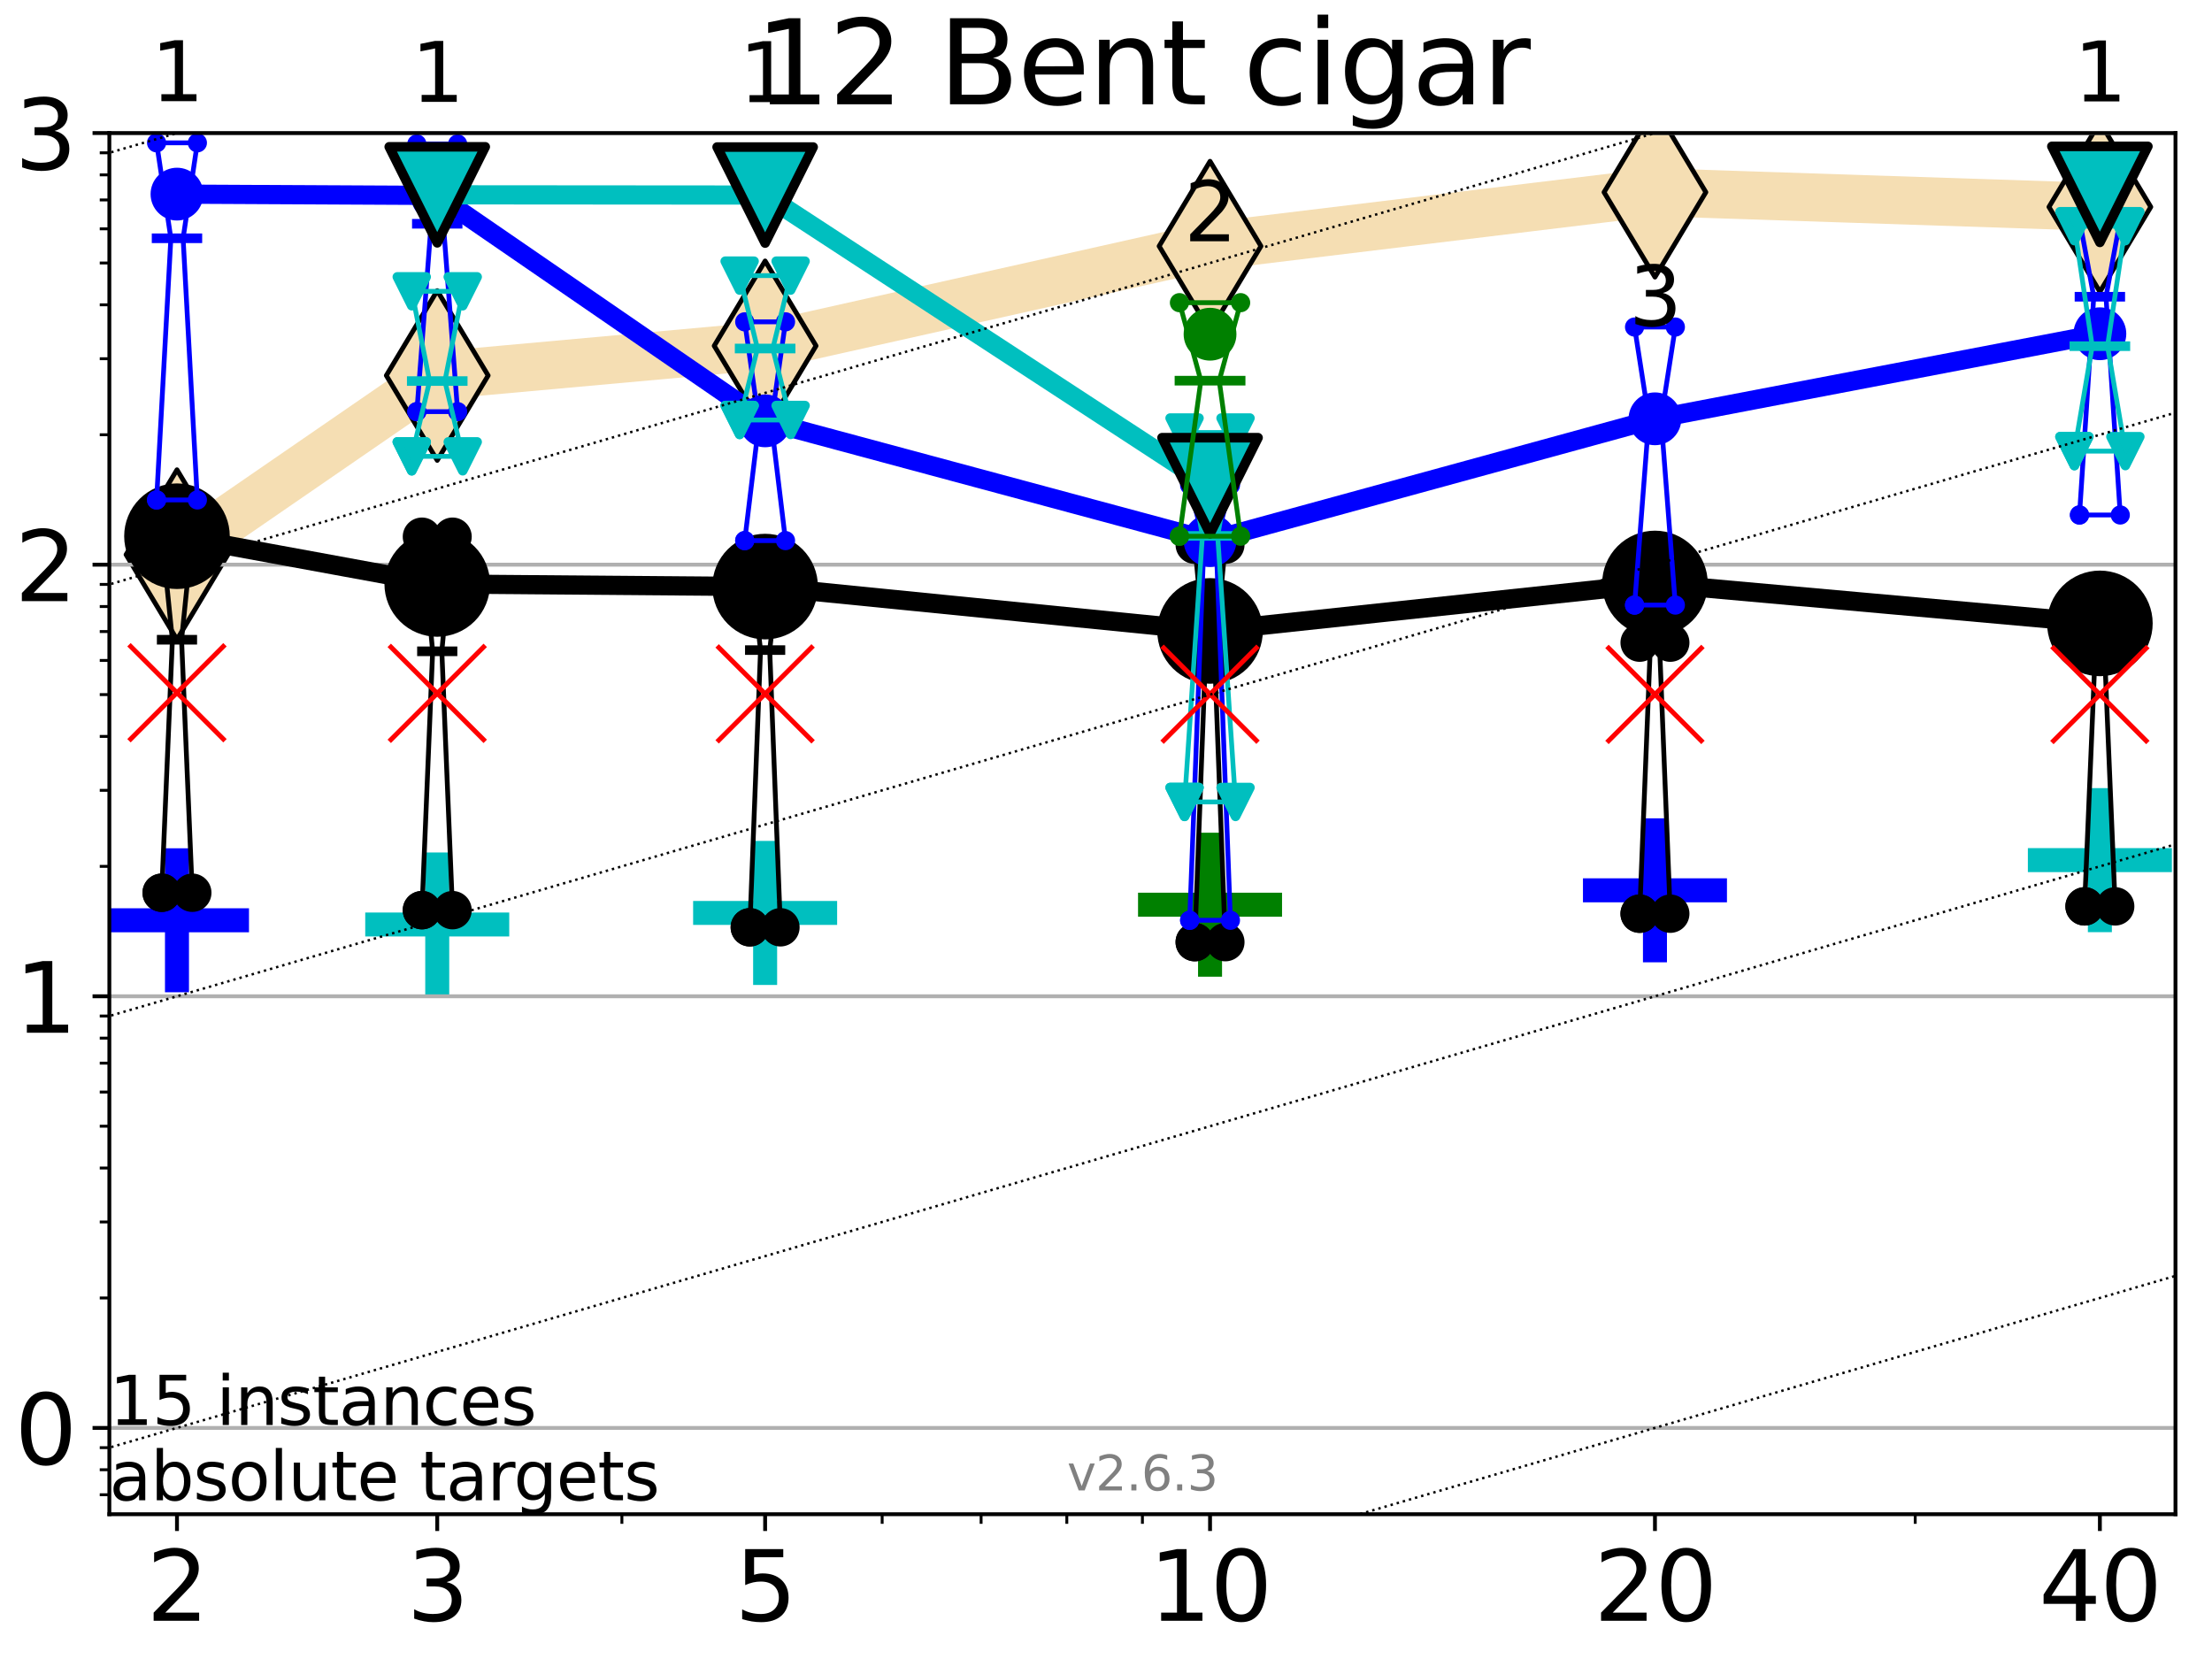 <?xml version="1.0" encoding="utf-8" standalone="no"?>
<!DOCTYPE svg PUBLIC "-//W3C//DTD SVG 1.1//EN"
  "http://www.w3.org/Graphics/SVG/1.1/DTD/svg11.dtd">
<svg xmlns:xlink="http://www.w3.org/1999/xlink" width="460.8pt" height="345.6pt" viewBox="0 0 460.8 345.6" xmlns="http://www.w3.org/2000/svg" version="1.1">
 <defs>
  <style type="text/css">*{stroke-linejoin: round; stroke-linecap: butt}</style>
 </defs>
 <g id="figure_1">
  <g id="patch_1">
   <path d="M 0 345.6 
L 460.8 345.6 
L 460.8 0 
L 0 0 
z
" style="fill: #ffffff"/>
  </g>
  <g id="axes_1">
   <g id="patch_2">
    <path d="M 22.78 315.44 
L 453.192 315.44 
L 453.192 27.72 
L 22.78 27.72 
z
" style="fill: #ffffff"/>
   </g>
   <g id="line2d_1">
    <path d="M 36.868 115.542 
L 91.085 78.226 
L 159.39 72.043 
L 252.074 51.278 
L 344.758 40.046 
L 437.443 43.11 
" clip-path="url(#p893f4e0112)" style="fill: none; stroke: #f5deb3; stroke-width: 10; stroke-linecap: square"/>
    <defs>
     <path id="m0f1262f1bb" d="M -0 17.678 
L 10.607 0 
L 0 -17.678 
L -10.607 -0 
z
" style="stroke: #000000; stroke-linejoin: miter"/>
    </defs>
    <g clip-path="url(#p893f4e0112)">
     <use xlink:href="#m0f1262f1bb" x="36.868" y="115.542" style="fill: #f5deb3; stroke: #000000; stroke-linejoin: miter"/>
     <use xlink:href="#m0f1262f1bb" x="91.085" y="78.226" style="fill: #f5deb3; stroke: #000000; stroke-linejoin: miter"/>
     <use xlink:href="#m0f1262f1bb" x="159.39" y="72.043" style="fill: #f5deb3; stroke: #000000; stroke-linejoin: miter"/>
     <use xlink:href="#m0f1262f1bb" x="252.074" y="51.278" style="fill: #f5deb3; stroke: #000000; stroke-linejoin: miter"/>
     <use xlink:href="#m0f1262f1bb" x="344.758" y="40.046" style="fill: #f5deb3; stroke: #000000; stroke-linejoin: miter"/>
     <use xlink:href="#m0f1262f1bb" x="437.443" y="43.11" style="fill: #f5deb3; stroke: #000000; stroke-linejoin: miter"/>
    </g>
   </g>
   <g id="line2d_2">
    <defs>
     <path id="m59bf2dd80a" d="M -15 0 
L 15 0 
M 0 15 
L 0 -15 
" style="stroke: #0000ff; stroke-width: 5"/>
    </defs>
    <g clip-path="url(#p893f4e0112)">
     <use xlink:href="#m59bf2dd80a" x="36.868" y="191.712" style="fill: #0000ff; stroke: #0000ff; stroke-width: 5"/>
    </g>
   </g>
   <g id="line2d_3">
    <defs>
     <path id="m4d7e00add3" d="M -15 0 
L 15 0 
M 0 15 
L 0 -15 
" style="stroke: #00bfbf; stroke-width: 5"/>
    </defs>
    <g clip-path="url(#p893f4e0112)">
     <use xlink:href="#m4d7e00add3" x="91.085" y="192.59" style="fill: #00bfbf; stroke: #00bfbf; stroke-width: 5"/>
    </g>
   </g>
   <g id="line2d_4">
    <g clip-path="url(#p893f4e0112)">
     <use xlink:href="#m4d7e00add3" x="159.39" y="190.181" style="fill: #00bfbf; stroke: #00bfbf; stroke-width: 5"/>
    </g>
   </g>
   <g id="line2d_5">
    <defs>
     <path id="m179541d09b" d="M -15 0 
L 15 0 
M 0 15 
L 0 -15 
" style="stroke: #008000; stroke-width: 5"/>
    </defs>
    <g clip-path="url(#p893f4e0112)">
     <use xlink:href="#m179541d09b" x="252.074" y="188.467" style="fill: #008000; stroke: #008000; stroke-width: 5"/>
    </g>
   </g>
   <g id="line2d_6">
    <g clip-path="url(#p893f4e0112)">
     <use xlink:href="#m59bf2dd80a" x="344.758" y="185.47" style="fill: #0000ff; stroke: #0000ff; stroke-width: 5"/>
    </g>
   </g>
   <g id="line2d_7">
    <g clip-path="url(#p893f4e0112)">
     <use xlink:href="#m4d7e00add3" x="437.443" y="179.183" style="fill: #00bfbf; stroke: #00bfbf; stroke-width: 5"/>
    </g>
   </g>
   <g id="matplotlib.axis_1">
    <g id="xtick_1">
     <g id="line2d_8">
      <defs>
       <path id="m8dddfa30c3" d="M 0 0 
L 0 3.5 
" style="stroke: #000000; stroke-width: 0.8"/>
      </defs>
      <g>
       <use xlink:href="#m8dddfa30c3" x="36.868" y="315.44" style="stroke: #000000; stroke-width: 0.8"/>
      </g>
     </g>
     <g id="text_1">
      <!-- 2 -->
      <g transform="translate(30.506 337.637) scale(0.2 -0.2)">
       <defs>
        <path id="DejaVuSans-32" d="M 1228 531 
L 3431 531 
L 3431 0 
L 469 0 
L 469 531 
Q 828 903 1448 1529 
Q 2069 2156 2228 2338 
Q 2531 2678 2651 2914 
Q 2772 3150 2772 3378 
Q 2772 3750 2511 3984 
Q 2250 4219 1831 4219 
Q 1534 4219 1204 4116 
Q 875 4013 500 3803 
L 500 4441 
Q 881 4594 1212 4672 
Q 1544 4750 1819 4750 
Q 2544 4750 2975 4387 
Q 3406 4025 3406 3419 
Q 3406 3131 3298 2873 
Q 3191 2616 2906 2266 
Q 2828 2175 2409 1742 
Q 1991 1309 1228 531 
z
" transform="scale(0.016)"/>
       </defs>
       <use xlink:href="#DejaVuSans-32"/>
      </g>
     </g>
    </g>
    <g id="xtick_2">
     <g id="line2d_9">
      <g>
       <use xlink:href="#m8dddfa30c3" x="91.085" y="315.44" style="stroke: #000000; stroke-width: 0.8"/>
      </g>
     </g>
     <g id="text_2">
      <!-- 3 -->
      <g transform="translate(84.723 337.637) scale(0.2 -0.2)">
       <defs>
        <path id="DejaVuSans-33" d="M 2597 2516 
Q 3050 2419 3304 2112 
Q 3559 1806 3559 1356 
Q 3559 666 3084 287 
Q 2609 -91 1734 -91 
Q 1441 -91 1130 -33 
Q 819 25 488 141 
L 488 750 
Q 750 597 1062 519 
Q 1375 441 1716 441 
Q 2309 441 2620 675 
Q 2931 909 2931 1356 
Q 2931 1769 2642 2001 
Q 2353 2234 1838 2234 
L 1294 2234 
L 1294 2753 
L 1863 2753 
Q 2328 2753 2575 2939 
Q 2822 3125 2822 3475 
Q 2822 3834 2567 4026 
Q 2313 4219 1838 4219 
Q 1578 4219 1281 4162 
Q 984 4106 628 3988 
L 628 4550 
Q 988 4650 1302 4700 
Q 1616 4750 1894 4750 
Q 2613 4750 3031 4423 
Q 3450 4097 3450 3541 
Q 3450 3153 3228 2886 
Q 3006 2619 2597 2516 
z
" transform="scale(0.016)"/>
       </defs>
       <use xlink:href="#DejaVuSans-33"/>
      </g>
     </g>
    </g>
    <g id="xtick_3">
     <g id="line2d_10">
      <g>
       <use xlink:href="#m8dddfa30c3" x="159.39" y="315.44" style="stroke: #000000; stroke-width: 0.8"/>
      </g>
     </g>
     <g id="text_3">
      <!-- 5 -->
      <g transform="translate(153.028 337.637) scale(0.2 -0.2)">
       <defs>
        <path id="DejaVuSans-35" d="M 691 4666 
L 3169 4666 
L 3169 4134 
L 1269 4134 
L 1269 2991 
Q 1406 3038 1543 3061 
Q 1681 3084 1819 3084 
Q 2600 3084 3056 2656 
Q 3513 2228 3513 1497 
Q 3513 744 3044 326 
Q 2575 -91 1722 -91 
Q 1428 -91 1123 -41 
Q 819 9 494 109 
L 494 744 
Q 775 591 1075 516 
Q 1375 441 1709 441 
Q 2250 441 2565 725 
Q 2881 1009 2881 1497 
Q 2881 1984 2565 2268 
Q 2250 2553 1709 2553 
Q 1456 2553 1204 2497 
Q 953 2441 691 2322 
L 691 4666 
z
" transform="scale(0.016)"/>
       </defs>
       <use xlink:href="#DejaVuSans-35"/>
      </g>
     </g>
    </g>
    <g id="xtick_4">
     <g id="line2d_11">
      <g>
       <use xlink:href="#m8dddfa30c3" x="252.074" y="315.44" style="stroke: #000000; stroke-width: 0.8"/>
      </g>
     </g>
     <g id="text_4">
      <!-- 10 -->
      <g transform="translate(239.349 337.637) scale(0.2 -0.2)">
       <defs>
        <path id="DejaVuSans-31" d="M 794 531 
L 1825 531 
L 1825 4091 
L 703 3866 
L 703 4441 
L 1819 4666 
L 2450 4666 
L 2450 531 
L 3481 531 
L 3481 0 
L 794 0 
L 794 531 
z
" transform="scale(0.016)"/>
        <path id="DejaVuSans-30" d="M 2034 4250 
Q 1547 4250 1301 3770 
Q 1056 3291 1056 2328 
Q 1056 1369 1301 889 
Q 1547 409 2034 409 
Q 2525 409 2770 889 
Q 3016 1369 3016 2328 
Q 3016 3291 2770 3770 
Q 2525 4250 2034 4250 
z
M 2034 4750 
Q 2819 4750 3233 4129 
Q 3647 3509 3647 2328 
Q 3647 1150 3233 529 
Q 2819 -91 2034 -91 
Q 1250 -91 836 529 
Q 422 1150 422 2328 
Q 422 3509 836 4129 
Q 1250 4750 2034 4750 
z
" transform="scale(0.016)"/>
       </defs>
       <use xlink:href="#DejaVuSans-31"/>
       <use xlink:href="#DejaVuSans-30" x="63.623"/>
      </g>
     </g>
    </g>
    <g id="xtick_5">
     <g id="line2d_12">
      <g>
       <use xlink:href="#m8dddfa30c3" x="344.758" y="315.44" style="stroke: #000000; stroke-width: 0.8"/>
      </g>
     </g>
     <g id="text_5">
      <!-- 20 -->
      <g transform="translate(332.033 337.637) scale(0.2 -0.2)">
       <use xlink:href="#DejaVuSans-32"/>
       <use xlink:href="#DejaVuSans-30" x="63.623"/>
      </g>
     </g>
    </g>
    <g id="xtick_6">
     <g id="line2d_13">
      <g>
       <use xlink:href="#m8dddfa30c3" x="437.443" y="315.44" style="stroke: #000000; stroke-width: 0.8"/>
      </g>
     </g>
     <g id="text_6">
      <!-- 40 -->
      <g transform="translate(424.718 337.637) scale(0.2 -0.2)">
       <defs>
        <path id="DejaVuSans-34" d="M 2419 4116 
L 825 1625 
L 2419 1625 
L 2419 4116 
z
M 2253 4666 
L 3047 4666 
L 3047 1625 
L 3713 1625 
L 3713 1100 
L 3047 1100 
L 3047 0 
L 2419 0 
L 2419 1100 
L 313 1100 
L 313 1709 
L 2253 4666 
z
" transform="scale(0.016)"/>
       </defs>
       <use xlink:href="#DejaVuSans-34"/>
       <use xlink:href="#DejaVuSans-30" x="63.623"/>
      </g>
     </g>
    </g>
    <g id="xtick_7">
     <g id="line2d_14">
      <defs>
       <path id="me7985d0857" d="M 0 0 
L 0 2 
" style="stroke: #000000; stroke-width: 0.6"/>
      </defs>
      <g>
       <use xlink:href="#me7985d0857" x="129.552" y="315.44" style="stroke: #000000; stroke-width: 0.6"/>
      </g>
     </g>
    </g>
    <g id="xtick_8">
     <g id="line2d_15">
      <g>
       <use xlink:href="#me7985d0857" x="183.769" y="315.44" style="stroke: #000000; stroke-width: 0.6"/>
      </g>
     </g>
    </g>
    <g id="xtick_9">
     <g id="line2d_16">
      <g>
       <use xlink:href="#me7985d0857" x="204.381" y="315.44" style="stroke: #000000; stroke-width: 0.6"/>
      </g>
     </g>
    </g>
    <g id="xtick_10">
     <g id="line2d_17">
      <g>
       <use xlink:href="#me7985d0857" x="222.237" y="315.44" style="stroke: #000000; stroke-width: 0.6"/>
      </g>
     </g>
    </g>
    <g id="xtick_11">
     <g id="line2d_18">
      <g>
       <use xlink:href="#me7985d0857" x="237.986" y="315.44" style="stroke: #000000; stroke-width: 0.6"/>
      </g>
     </g>
    </g>
    <g id="xtick_12">
     <g id="line2d_19">
      <g>
       <use xlink:href="#me7985d0857" x="398.975" y="315.44" style="stroke: #000000; stroke-width: 0.6"/>
      </g>
     </g>
    </g>
   </g>
   <g id="matplotlib.axis_2">
    <g id="ytick_1">
     <g id="line2d_20">
      <path d="M 22.78 297.458 
L 453.192 297.458 
" clip-path="url(#p893f4e0112)" style="fill: none; stroke: #b0b0b0; stroke-width: 0.8; stroke-linecap: square"/>
     </g>
     <g id="line2d_21">
      <defs>
       <path id="mc3c50a88b3" d="M 0 0 
L -3.5 0 
" style="stroke: #000000; stroke-width: 0.8"/>
      </defs>
      <g>
       <use xlink:href="#mc3c50a88b3" x="22.78" y="297.458" style="stroke: #000000; stroke-width: 0.8"/>
      </g>
     </g>
     <g id="text_7">
      <!-- 0 -->
      <g transform="translate(3.055 305.056) scale(0.2 -0.2)">
       <use xlink:href="#DejaVuSans-30"/>
      </g>
     </g>
    </g>
    <g id="ytick_2">
     <g id="line2d_22">
      <path d="M 22.78 207.545 
L 453.192 207.545 
" clip-path="url(#p893f4e0112)" style="fill: none; stroke: #b0b0b0; stroke-width: 0.8; stroke-linecap: square"/>
     </g>
     <g id="line2d_23">
      <g>
       <use xlink:href="#mc3c50a88b3" x="22.78" y="207.545" style="stroke: #000000; stroke-width: 0.8"/>
      </g>
     </g>
     <g id="text_8">
      <!-- 1 -->
      <g transform="translate(3.055 215.143) scale(0.2 -0.2)">
       <use xlink:href="#DejaVuSans-31"/>
      </g>
     </g>
    </g>
    <g id="ytick_3">
     <g id="line2d_24">
      <path d="M 22.78 117.633 
L 453.192 117.633 
" clip-path="url(#p893f4e0112)" style="fill: none; stroke: #b0b0b0; stroke-width: 0.8; stroke-linecap: square"/>
     </g>
     <g id="line2d_25">
      <g>
       <use xlink:href="#mc3c50a88b3" x="22.78" y="117.633" style="stroke: #000000; stroke-width: 0.8"/>
      </g>
     </g>
     <g id="text_9">
      <!-- 2 -->
      <g transform="translate(3.055 125.231) scale(0.2 -0.2)">
       <use xlink:href="#DejaVuSans-32"/>
      </g>
     </g>
    </g>
    <g id="ytick_4">
     <g id="line2d_26">
      <path d="M 22.78 27.72 
L 453.192 27.72 
" clip-path="url(#p893f4e0112)" style="fill: none; stroke: #b0b0b0; stroke-width: 0.8; stroke-linecap: square"/>
     </g>
     <g id="line2d_27">
      <g>
       <use xlink:href="#mc3c50a88b3" x="22.78" y="27.72" style="stroke: #000000; stroke-width: 0.8"/>
      </g>
     </g>
     <g id="text_10">
      <!-- 3 -->
      <g transform="translate(3.055 35.318) scale(0.2 -0.2)">
       <use xlink:href="#DejaVuSans-33"/>
      </g>
     </g>
    </g>
    <g id="ytick_5">
     <g id="line2d_28">
      <defs>
       <path id="mc2bc3dfa03" d="M 0 0 
L -2 0 
" style="stroke: #000000; stroke-width: 0.6"/>
      </defs>
      <g>
       <use xlink:href="#mc2bc3dfa03" x="22.78" y="311.385" style="stroke: #000000; stroke-width: 0.6"/>
      </g>
     </g>
    </g>
    <g id="ytick_6">
     <g id="line2d_29">
      <g>
       <use xlink:href="#mc2bc3dfa03" x="22.78" y="306.171" style="stroke: #000000; stroke-width: 0.6"/>
      </g>
     </g>
    </g>
    <g id="ytick_7">
     <g id="line2d_30">
      <g>
       <use xlink:href="#mc2bc3dfa03" x="22.78" y="301.572" style="stroke: #000000; stroke-width: 0.6"/>
      </g>
     </g>
    </g>
    <g id="ytick_8">
     <g id="line2d_31">
      <g>
       <use xlink:href="#mc2bc3dfa03" x="22.78" y="270.391" style="stroke: #000000; stroke-width: 0.6"/>
      </g>
     </g>
    </g>
    <g id="ytick_9">
     <g id="line2d_32">
      <g>
       <use xlink:href="#mc2bc3dfa03" x="22.78" y="254.558" style="stroke: #000000; stroke-width: 0.6"/>
      </g>
     </g>
    </g>
    <g id="ytick_10">
     <g id="line2d_33">
      <g>
       <use xlink:href="#mc2bc3dfa03" x="22.78" y="243.325" style="stroke: #000000; stroke-width: 0.6"/>
      </g>
     </g>
    </g>
    <g id="ytick_11">
     <g id="line2d_34">
      <g>
       <use xlink:href="#mc2bc3dfa03" x="22.78" y="234.611" style="stroke: #000000; stroke-width: 0.6"/>
      </g>
     </g>
    </g>
    <g id="ytick_12">
     <g id="line2d_35">
      <g>
       <use xlink:href="#mc2bc3dfa03" x="22.78" y="227.492" style="stroke: #000000; stroke-width: 0.6"/>
      </g>
     </g>
    </g>
    <g id="ytick_13">
     <g id="line2d_36">
      <g>
       <use xlink:href="#mc2bc3dfa03" x="22.78" y="221.473" style="stroke: #000000; stroke-width: 0.6"/>
      </g>
     </g>
    </g>
    <g id="ytick_14">
     <g id="line2d_37">
      <g>
       <use xlink:href="#mc2bc3dfa03" x="22.78" y="216.258" style="stroke: #000000; stroke-width: 0.6"/>
      </g>
     </g>
    </g>
    <g id="ytick_15">
     <g id="line2d_38">
      <g>
       <use xlink:href="#mc2bc3dfa03" x="22.78" y="211.659" style="stroke: #000000; stroke-width: 0.6"/>
      </g>
     </g>
    </g>
    <g id="ytick_16">
     <g id="line2d_39">
      <g>
       <use xlink:href="#mc2bc3dfa03" x="22.78" y="180.479" style="stroke: #000000; stroke-width: 0.6"/>
      </g>
     </g>
    </g>
    <g id="ytick_17">
     <g id="line2d_40">
      <g>
       <use xlink:href="#mc2bc3dfa03" x="22.78" y="164.646" style="stroke: #000000; stroke-width: 0.6"/>
      </g>
     </g>
    </g>
    <g id="ytick_18">
     <g id="line2d_41">
      <g>
       <use xlink:href="#mc2bc3dfa03" x="22.78" y="153.412" style="stroke: #000000; stroke-width: 0.6"/>
      </g>
     </g>
    </g>
    <g id="ytick_19">
     <g id="line2d_42">
      <g>
       <use xlink:href="#mc2bc3dfa03" x="22.78" y="144.699" style="stroke: #000000; stroke-width: 0.6"/>
      </g>
     </g>
    </g>
    <g id="ytick_20">
     <g id="line2d_43">
      <g>
       <use xlink:href="#mc2bc3dfa03" x="22.78" y="137.579" style="stroke: #000000; stroke-width: 0.6"/>
      </g>
     </g>
    </g>
    <g id="ytick_21">
     <g id="line2d_44">
      <g>
       <use xlink:href="#mc2bc3dfa03" x="22.78" y="131.56" style="stroke: #000000; stroke-width: 0.6"/>
      </g>
     </g>
    </g>
    <g id="ytick_22">
     <g id="line2d_45">
      <g>
       <use xlink:href="#mc2bc3dfa03" x="22.78" y="126.346" style="stroke: #000000; stroke-width: 0.6"/>
      </g>
     </g>
    </g>
    <g id="ytick_23">
     <g id="line2d_46">
      <g>
       <use xlink:href="#mc2bc3dfa03" x="22.78" y="121.747" style="stroke: #000000; stroke-width: 0.6"/>
      </g>
     </g>
    </g>
    <g id="ytick_24">
     <g id="line2d_47">
      <g>
       <use xlink:href="#mc2bc3dfa03" x="22.78" y="90.566" style="stroke: #000000; stroke-width: 0.6"/>
      </g>
     </g>
    </g>
    <g id="ytick_25">
     <g id="line2d_48">
      <g>
       <use xlink:href="#mc2bc3dfa03" x="22.78" y="74.733" style="stroke: #000000; stroke-width: 0.6"/>
      </g>
     </g>
    </g>
    <g id="ytick_26">
     <g id="line2d_49">
      <g>
       <use xlink:href="#mc2bc3dfa03" x="22.78" y="63.5" style="stroke: #000000; stroke-width: 0.6"/>
      </g>
     </g>
    </g>
    <g id="ytick_27">
     <g id="line2d_50">
      <g>
       <use xlink:href="#mc2bc3dfa03" x="22.78" y="54.786" style="stroke: #000000; stroke-width: 0.6"/>
      </g>
     </g>
    </g>
    <g id="ytick_28">
     <g id="line2d_51">
      <g>
       <use xlink:href="#mc2bc3dfa03" x="22.78" y="47.667" style="stroke: #000000; stroke-width: 0.6"/>
      </g>
     </g>
    </g>
    <g id="ytick_29">
     <g id="line2d_52">
      <g>
       <use xlink:href="#mc2bc3dfa03" x="22.78" y="41.648" style="stroke: #000000; stroke-width: 0.6"/>
      </g>
     </g>
    </g>
    <g id="ytick_30">
     <g id="line2d_53">
      <g>
       <use xlink:href="#mc2bc3dfa03" x="22.78" y="36.433" style="stroke: #000000; stroke-width: 0.6"/>
      </g>
     </g>
    </g>
    <g id="ytick_31">
     <g id="line2d_54">
      <g>
       <use xlink:href="#mc2bc3dfa03" x="22.78" y="31.834" style="stroke: #000000; stroke-width: 0.6"/>
      </g>
     </g>
    </g>
   </g>
   <g id="line2d_55">
    <path d="M 33.682 185.973 
L 35.912 133.271 
L 33.682 111.335 
L 40.054 111.335 
L 37.824 133.271 
L 40.054 185.973 
L 33.682 185.973 
" clip-path="url(#p893f4e0112)" style="fill: none; stroke: #000000; stroke-linecap: square"/>
   </g>
   <g id="line2d_56">
    <path d="M 33.682 185.973 
L 40.054 185.973 
L 40.054 111.335 
L 33.682 111.335 
L 33.682 185.973 
" clip-path="url(#p893f4e0112)" style="fill: none"/>
    <defs>
     <path id="m3e4f2d72e7" d="M 0 3 
C 0.796 3 1.559 2.684 2.121 2.121 
C 2.684 1.559 3 0.796 3 0 
C 3 -0.796 2.684 -1.559 2.121 -2.121 
C 1.559 -2.684 0.796 -3 0 -3 
C -0.796 -3 -1.559 -2.684 -2.121 -2.121 
C -2.684 -1.559 -3 -0.796 -3 0 
C -3 0.796 -2.684 1.559 -2.121 2.121 
C -1.559 2.684 -0.796 3 0 3 
z
" style="stroke: #000000; stroke-width: 2"/>
    </defs>
    <g clip-path="url(#p893f4e0112)">
     <use xlink:href="#m3e4f2d72e7" x="33.682" y="185.973" style="stroke: #000000; stroke-width: 2"/>
     <use xlink:href="#m3e4f2d72e7" x="40.054" y="185.973" style="stroke: #000000; stroke-width: 2"/>
     <use xlink:href="#m3e4f2d72e7" x="40.054" y="111.335" style="stroke: #000000; stroke-width: 2"/>
     <use xlink:href="#m3e4f2d72e7" x="33.682" y="111.335" style="stroke: #000000; stroke-width: 2"/>
     <use xlink:href="#m3e4f2d72e7" x="33.682" y="185.973" style="stroke: #000000; stroke-width: 2"/>
    </g>
   </g>
   <g id="line2d_57">
    <path d="M 33.682 133.271 
L 40.054 133.271 
" clip-path="url(#p893f4e0112)" style="fill: none; stroke: #000000; stroke-width: 2; stroke-linecap: square"/>
   </g>
   <g id="line2d_58">
    <path d="M 87.899 189.601 
L 90.129 135.674 
L 87.899 111.809 
L 94.271 111.809 
L 92.041 135.674 
L 94.271 189.601 
L 87.899 189.601 
" clip-path="url(#p893f4e0112)" style="fill: none; stroke: #000000; stroke-linecap: square"/>
   </g>
   <g id="line2d_59">
    <path d="M 87.899 189.601 
L 94.271 189.601 
L 94.271 111.809 
L 87.899 111.809 
L 87.899 189.601 
" clip-path="url(#p893f4e0112)" style="fill: none"/>
    <g clip-path="url(#p893f4e0112)">
     <use xlink:href="#m3e4f2d72e7" x="87.899" y="189.601" style="stroke: #000000; stroke-width: 2"/>
     <use xlink:href="#m3e4f2d72e7" x="94.271" y="189.601" style="stroke: #000000; stroke-width: 2"/>
     <use xlink:href="#m3e4f2d72e7" x="94.271" y="111.809" style="stroke: #000000; stroke-width: 2"/>
     <use xlink:href="#m3e4f2d72e7" x="87.899" y="111.809" style="stroke: #000000; stroke-width: 2"/>
     <use xlink:href="#m3e4f2d72e7" x="87.899" y="189.601" style="stroke: #000000; stroke-width: 2"/>
    </g>
   </g>
   <g id="line2d_60">
    <path d="M 87.899 135.674 
L 94.271 135.674 
" clip-path="url(#p893f4e0112)" style="fill: none; stroke: #000000; stroke-width: 2; stroke-linecap: square"/>
   </g>
   <g id="line2d_61">
    <path d="M 156.204 193.171 
L 158.434 135.427 
L 156.204 115.783 
L 162.576 115.783 
L 160.346 135.427 
L 162.576 193.171 
L 156.204 193.171 
" clip-path="url(#p893f4e0112)" style="fill: none; stroke: #000000; stroke-linecap: square"/>
   </g>
   <g id="line2d_62">
    <path d="M 156.204 193.171 
L 162.576 193.171 
L 162.576 115.783 
L 156.204 115.783 
L 156.204 193.171 
" clip-path="url(#p893f4e0112)" style="fill: none"/>
    <g clip-path="url(#p893f4e0112)">
     <use xlink:href="#m3e4f2d72e7" x="156.204" y="193.171" style="stroke: #000000; stroke-width: 2"/>
     <use xlink:href="#m3e4f2d72e7" x="162.576" y="193.171" style="stroke: #000000; stroke-width: 2"/>
     <use xlink:href="#m3e4f2d72e7" x="162.576" y="115.783" style="stroke: #000000; stroke-width: 2"/>
     <use xlink:href="#m3e4f2d72e7" x="156.204" y="115.783" style="stroke: #000000; stroke-width: 2"/>
     <use xlink:href="#m3e4f2d72e7" x="156.204" y="193.171" style="stroke: #000000; stroke-width: 2"/>
    </g>
   </g>
   <g id="line2d_63">
    <path d="M 156.204 135.427 
L 162.576 135.427 
" clip-path="url(#p893f4e0112)" style="fill: none; stroke: #000000; stroke-width: 2; stroke-linecap: square"/>
   </g>
   <g id="line2d_64">
    <path d="M 248.888 196.263 
L 251.118 136.998 
L 248.888 113.478 
L 255.26 113.478 
L 253.03 136.998 
L 255.26 196.263 
L 248.888 196.263 
" clip-path="url(#p893f4e0112)" style="fill: none; stroke: #000000; stroke-linecap: square"/>
   </g>
   <g id="line2d_65">
    <path d="M 248.888 196.263 
L 255.26 196.263 
L 255.26 113.478 
L 248.888 113.478 
L 248.888 196.263 
" clip-path="url(#p893f4e0112)" style="fill: none"/>
    <g clip-path="url(#p893f4e0112)">
     <use xlink:href="#m3e4f2d72e7" x="248.888" y="196.263" style="stroke: #000000; stroke-width: 2"/>
     <use xlink:href="#m3e4f2d72e7" x="255.26" y="196.263" style="stroke: #000000; stroke-width: 2"/>
     <use xlink:href="#m3e4f2d72e7" x="255.26" y="113.478" style="stroke: #000000; stroke-width: 2"/>
     <use xlink:href="#m3e4f2d72e7" x="248.888" y="113.478" style="stroke: #000000; stroke-width: 2"/>
     <use xlink:href="#m3e4f2d72e7" x="248.888" y="196.263" style="stroke: #000000; stroke-width: 2"/>
    </g>
   </g>
   <g id="line2d_66">
    <path d="M 248.888 136.998 
L 255.26 136.998 
" clip-path="url(#p893f4e0112)" style="fill: none; stroke: #000000; stroke-width: 2; stroke-linecap: square"/>
   </g>
   <g id="line2d_67">
    <path d="M 341.572 190.337 
L 343.803 134.424 
L 341.572 133.873 
L 347.945 133.873 
L 345.714 134.424 
L 347.945 190.337 
L 341.572 190.337 
" clip-path="url(#p893f4e0112)" style="fill: none; stroke: #000000; stroke-linecap: square"/>
   </g>
   <g id="line2d_68">
    <path d="M 341.572 190.337 
L 347.945 190.337 
L 347.945 133.873 
L 341.572 133.873 
L 341.572 190.337 
" clip-path="url(#p893f4e0112)" style="fill: none"/>
    <g clip-path="url(#p893f4e0112)">
     <use xlink:href="#m3e4f2d72e7" x="341.572" y="190.337" style="stroke: #000000; stroke-width: 2"/>
     <use xlink:href="#m3e4f2d72e7" x="347.945" y="190.337" style="stroke: #000000; stroke-width: 2"/>
     <use xlink:href="#m3e4f2d72e7" x="347.945" y="133.873" style="stroke: #000000; stroke-width: 2"/>
     <use xlink:href="#m3e4f2d72e7" x="341.572" y="133.873" style="stroke: #000000; stroke-width: 2"/>
     <use xlink:href="#m3e4f2d72e7" x="341.572" y="190.337" style="stroke: #000000; stroke-width: 2"/>
    </g>
   </g>
   <g id="line2d_69">
    <path d="M 341.572 134.424 
L 347.945 134.424 
" clip-path="url(#p893f4e0112)" style="fill: none; stroke: #000000; stroke-width: 2; stroke-linecap: square"/>
   </g>
   <g id="line2d_70">
    <path d="M 434.257 188.813 
L 436.487 135.412 
L 434.257 133.125 
L 440.629 133.125 
L 438.398 135.412 
L 440.629 188.813 
L 434.257 188.813 
" clip-path="url(#p893f4e0112)" style="fill: none; stroke: #000000; stroke-linecap: square"/>
   </g>
   <g id="line2d_71">
    <path d="M 434.257 188.813 
L 440.629 188.813 
L 440.629 133.125 
L 434.257 133.125 
L 434.257 188.813 
" clip-path="url(#p893f4e0112)" style="fill: none"/>
    <g clip-path="url(#p893f4e0112)">
     <use xlink:href="#m3e4f2d72e7" x="434.257" y="188.813" style="stroke: #000000; stroke-width: 2"/>
     <use xlink:href="#m3e4f2d72e7" x="440.629" y="188.813" style="stroke: #000000; stroke-width: 2"/>
     <use xlink:href="#m3e4f2d72e7" x="440.629" y="133.125" style="stroke: #000000; stroke-width: 2"/>
     <use xlink:href="#m3e4f2d72e7" x="434.257" y="133.125" style="stroke: #000000; stroke-width: 2"/>
     <use xlink:href="#m3e4f2d72e7" x="434.257" y="188.813" style="stroke: #000000; stroke-width: 2"/>
    </g>
   </g>
   <g id="line2d_72">
    <path d="M 434.257 135.412 
L 440.629 135.412 
" clip-path="url(#p893f4e0112)" style="fill: none; stroke: #000000; stroke-width: 2; stroke-linecap: square"/>
   </g>
   <g id="line2d_73">
    <path d="M 36.868 111.703 
L 91.085 121.65 
" clip-path="url(#p893f4e0112)" style="fill: none; stroke: #000000; stroke-width: 4; stroke-linecap: square"/>
   </g>
   <g id="line2d_74">
    <path d="M 91.085 121.65 
L 159.39 122.198 
" clip-path="url(#p893f4e0112)" style="fill: none; stroke: #000000; stroke-width: 4; stroke-linecap: square"/>
   </g>
   <g id="line2d_75">
    <path d="M 159.39 122.198 
L 252.074 131.433 
" clip-path="url(#p893f4e0112)" style="fill: none; stroke: #000000; stroke-width: 4; stroke-linecap: square"/>
   </g>
   <g id="line2d_76">
    <path d="M 252.074 131.433 
L 344.758 121.548 
" clip-path="url(#p893f4e0112)" style="fill: none; stroke: #000000; stroke-width: 4; stroke-linecap: square"/>
   </g>
   <g id="line2d_77">
    <path d="M 344.758 121.548 
L 437.443 129.864 
" clip-path="url(#p893f4e0112)" style="fill: none; stroke: #000000; stroke-width: 4; stroke-linecap: square"/>
   </g>
   <g id="line2d_78">
    <path d="M 36.868 111.703 
L 91.085 121.65 
L 159.39 122.198 
L 252.074 131.433 
L 344.758 121.548 
L 437.443 129.864 
" clip-path="url(#p893f4e0112)" style="fill: none"/>
    <defs>
     <path id="m6ed1ac01db" d="M 0 10 
C 2.652 10 5.196 8.946 7.071 7.071 
C 8.946 5.196 10 2.652 10 0 
C 10 -2.652 8.946 -5.196 7.071 -7.071 
C 5.196 -8.946 2.652 -10 0 -10 
C -2.652 -10 -5.196 -8.946 -7.071 -7.071 
C -8.946 -5.196 -10 -2.652 -10 0 
C -10 2.652 -8.946 5.196 -7.071 7.071 
C -5.196 8.946 -2.652 10 0 10 
z
" style="stroke: #000000; stroke-width: 2"/>
    </defs>
    <g clip-path="url(#p893f4e0112)">
     <use xlink:href="#m6ed1ac01db" x="36.868" y="111.703" style="stroke: #000000; stroke-width: 2"/>
     <use xlink:href="#m6ed1ac01db" x="91.085" y="121.65" style="stroke: #000000; stroke-width: 2"/>
     <use xlink:href="#m6ed1ac01db" x="159.39" y="122.198" style="stroke: #000000; stroke-width: 2"/>
     <use xlink:href="#m6ed1ac01db" x="252.074" y="131.433" style="stroke: #000000; stroke-width: 2"/>
     <use xlink:href="#m6ed1ac01db" x="344.758" y="121.548" style="stroke: #000000; stroke-width: 2"/>
     <use xlink:href="#m6ed1ac01db" x="437.443" y="129.864" style="stroke: #000000; stroke-width: 2"/>
    </g>
   </g>
   <g id="line2d_79">
    <path d="M 32.62 104.147 
L 35.594 49.636 
L 32.62 29.754 
L 41.116 29.754 
L 38.143 49.636 
L 41.116 104.147 
L 32.62 104.147 
" clip-path="url(#p893f4e0112)" style="fill: none; stroke: #0000ff; stroke-linecap: square"/>
   </g>
   <g id="line2d_80">
    <path d="M 32.62 104.147 
L 41.116 104.147 
L 41.116 29.754 
L 32.62 29.754 
L 32.62 104.147 
" clip-path="url(#p893f4e0112)" style="fill: none"/>
    <defs>
     <path id="m83c1c7d173" d="M 0 1.5 
C 0.398 1.5 0.779 1.342 1.061 1.061 
C 1.342 0.779 1.5 0.398 1.5 0 
C 1.5 -0.398 1.342 -0.779 1.061 -1.061 
C 0.779 -1.342 0.398 -1.5 0 -1.5 
C -0.398 -1.5 -0.779 -1.342 -1.061 -1.061 
C -1.342 -0.779 -1.5 -0.398 -1.5 0 
C -1.5 0.398 -1.342 0.779 -1.061 1.061 
C -0.779 1.342 -0.398 1.5 0 1.5 
z
" style="stroke: #0000ff"/>
    </defs>
    <g clip-path="url(#p893f4e0112)">
     <use xlink:href="#m83c1c7d173" x="32.62" y="104.147" style="fill: #0000ff; stroke: #0000ff"/>
     <use xlink:href="#m83c1c7d173" x="41.116" y="104.147" style="fill: #0000ff; stroke: #0000ff"/>
     <use xlink:href="#m83c1c7d173" x="41.116" y="29.754" style="fill: #0000ff; stroke: #0000ff"/>
     <use xlink:href="#m83c1c7d173" x="32.62" y="29.754" style="fill: #0000ff; stroke: #0000ff"/>
     <use xlink:href="#m83c1c7d173" x="32.62" y="104.147" style="fill: #0000ff; stroke: #0000ff"/>
    </g>
   </g>
   <g id="line2d_81">
    <path d="M 32.62 49.636 
L 41.116 49.636 
" clip-path="url(#p893f4e0112)" style="fill: none; stroke: #0000ff; stroke-width: 2; stroke-linecap: square"/>
   </g>
   <g id="line2d_82">
    <path d="M 86.837 85.751 
L 89.811 46.618 
L 86.837 29.991 
L 95.333 29.991 
L 92.359 46.618 
L 95.333 85.751 
L 86.837 85.751 
" clip-path="url(#p893f4e0112)" style="fill: none; stroke: #0000ff; stroke-linecap: square"/>
   </g>
   <g id="line2d_83">
    <path d="M 86.837 85.751 
L 95.333 85.751 
L 95.333 29.991 
L 86.837 29.991 
L 86.837 85.751 
" clip-path="url(#p893f4e0112)" style="fill: none"/>
    <g clip-path="url(#p893f4e0112)">
     <use xlink:href="#m83c1c7d173" x="86.837" y="85.751" style="fill: #0000ff; stroke: #0000ff"/>
     <use xlink:href="#m83c1c7d173" x="95.333" y="85.751" style="fill: #0000ff; stroke: #0000ff"/>
     <use xlink:href="#m83c1c7d173" x="95.333" y="29.991" style="fill: #0000ff; stroke: #0000ff"/>
     <use xlink:href="#m83c1c7d173" x="86.837" y="29.991" style="fill: #0000ff; stroke: #0000ff"/>
     <use xlink:href="#m83c1c7d173" x="86.837" y="85.751" style="fill: #0000ff; stroke: #0000ff"/>
    </g>
   </g>
   <g id="line2d_84">
    <path d="M 86.837 46.618 
L 95.333 46.618 
" clip-path="url(#p893f4e0112)" style="fill: none; stroke: #0000ff; stroke-width: 2; stroke-linecap: square"/>
   </g>
   <g id="line2d_85">
    <path d="M 155.142 112.619 
L 158.116 87.961 
L 155.142 67.043 
L 163.638 67.043 
L 160.665 87.961 
L 163.638 112.619 
L 155.142 112.619 
" clip-path="url(#p893f4e0112)" style="fill: none; stroke: #0000ff; stroke-linecap: square"/>
   </g>
   <g id="line2d_86">
    <path d="M 155.142 112.619 
L 163.638 112.619 
L 163.638 67.043 
L 155.142 67.043 
L 155.142 112.619 
" clip-path="url(#p893f4e0112)" style="fill: none"/>
    <g clip-path="url(#p893f4e0112)">
     <use xlink:href="#m83c1c7d173" x="155.142" y="112.619" style="fill: #0000ff; stroke: #0000ff"/>
     <use xlink:href="#m83c1c7d173" x="163.638" y="112.619" style="fill: #0000ff; stroke: #0000ff"/>
     <use xlink:href="#m83c1c7d173" x="163.638" y="67.043" style="fill: #0000ff; stroke: #0000ff"/>
     <use xlink:href="#m83c1c7d173" x="155.142" y="67.043" style="fill: #0000ff; stroke: #0000ff"/>
     <use xlink:href="#m83c1c7d173" x="155.142" y="112.619" style="fill: #0000ff; stroke: #0000ff"/>
    </g>
   </g>
   <g id="line2d_87">
    <path d="M 155.142 87.961 
L 163.638 87.961 
" clip-path="url(#p893f4e0112)" style="fill: none; stroke: #0000ff; stroke-width: 2; stroke-linecap: square"/>
   </g>
   <g id="line2d_88">
    <path d="M 247.826 191.712 
L 250.8 113.068 
L 247.826 101.084 
L 256.322 101.084 
L 253.349 113.068 
L 256.322 191.712 
L 247.826 191.712 
" clip-path="url(#p893f4e0112)" style="fill: none; stroke: #0000ff; stroke-linecap: square"/>
   </g>
   <g id="line2d_89">
    <path d="M 247.826 191.712 
L 256.322 191.712 
L 256.322 101.084 
L 247.826 101.084 
L 247.826 191.712 
" clip-path="url(#p893f4e0112)" style="fill: none"/>
    <g clip-path="url(#p893f4e0112)">
     <use xlink:href="#m83c1c7d173" x="247.826" y="191.712" style="fill: #0000ff; stroke: #0000ff"/>
     <use xlink:href="#m83c1c7d173" x="256.322" y="191.712" style="fill: #0000ff; stroke: #0000ff"/>
     <use xlink:href="#m83c1c7d173" x="256.322" y="101.084" style="fill: #0000ff; stroke: #0000ff"/>
     <use xlink:href="#m83c1c7d173" x="247.826" y="101.084" style="fill: #0000ff; stroke: #0000ff"/>
     <use xlink:href="#m83c1c7d173" x="247.826" y="191.712" style="fill: #0000ff; stroke: #0000ff"/>
    </g>
   </g>
   <g id="line2d_90">
    <path d="M 247.826 113.068 
L 256.322 113.068 
" clip-path="url(#p893f4e0112)" style="fill: none; stroke: #0000ff; stroke-width: 2; stroke-linecap: square"/>
   </g>
   <g id="line2d_91">
    <path d="M 340.51 126.048 
L 343.484 87.237 
L 340.51 68.129 
L 349.007 68.129 
L 346.033 87.237 
L 349.007 126.048 
L 340.51 126.048 
" clip-path="url(#p893f4e0112)" style="fill: none; stroke: #0000ff; stroke-linecap: square"/>
   </g>
   <g id="line2d_92">
    <path d="M 340.51 126.048 
L 349.007 126.048 
L 349.007 68.129 
L 340.51 68.129 
L 340.51 126.048 
" clip-path="url(#p893f4e0112)" style="fill: none"/>
    <g clip-path="url(#p893f4e0112)">
     <use xlink:href="#m83c1c7d173" x="340.51" y="126.048" style="fill: #0000ff; stroke: #0000ff"/>
     <use xlink:href="#m83c1c7d173" x="349.007" y="126.048" style="fill: #0000ff; stroke: #0000ff"/>
     <use xlink:href="#m83c1c7d173" x="349.007" y="68.129" style="fill: #0000ff; stroke: #0000ff"/>
     <use xlink:href="#m83c1c7d173" x="340.51" y="68.129" style="fill: #0000ff; stroke: #0000ff"/>
     <use xlink:href="#m83c1c7d173" x="340.51" y="126.048" style="fill: #0000ff; stroke: #0000ff"/>
    </g>
   </g>
   <g id="line2d_93">
    <path d="M 340.51 87.237 
L 349.007 87.237 
" clip-path="url(#p893f4e0112)" style="fill: none; stroke: #0000ff; stroke-width: 2; stroke-linecap: square"/>
   </g>
   <g id="line2d_94">
    <path d="M 433.195 107.281 
L 436.168 61.814 
L 433.195 45.724 
L 441.691 45.724 
L 438.717 61.814 
L 441.691 107.281 
L 433.195 107.281 
" clip-path="url(#p893f4e0112)" style="fill: none; stroke: #0000ff; stroke-linecap: square"/>
   </g>
   <g id="line2d_95">
    <path d="M 433.195 107.281 
L 441.691 107.281 
L 441.691 45.724 
L 433.195 45.724 
L 433.195 107.281 
" clip-path="url(#p893f4e0112)" style="fill: none"/>
    <g clip-path="url(#p893f4e0112)">
     <use xlink:href="#m83c1c7d173" x="433.195" y="107.281" style="fill: #0000ff; stroke: #0000ff"/>
     <use xlink:href="#m83c1c7d173" x="441.691" y="107.281" style="fill: #0000ff; stroke: #0000ff"/>
     <use xlink:href="#m83c1c7d173" x="441.691" y="45.724" style="fill: #0000ff; stroke: #0000ff"/>
     <use xlink:href="#m83c1c7d173" x="433.195" y="45.724" style="fill: #0000ff; stroke: #0000ff"/>
     <use xlink:href="#m83c1c7d173" x="433.195" y="107.281" style="fill: #0000ff; stroke: #0000ff"/>
    </g>
   </g>
   <g id="line2d_96">
    <path d="M 433.195 61.814 
L 441.691 61.814 
" clip-path="url(#p893f4e0112)" style="fill: none; stroke: #0000ff; stroke-width: 2; stroke-linecap: square"/>
   </g>
   <g id="line2d_97">
    <path d="M 36.868 40.439 
L 91.085 40.711 
" clip-path="url(#p893f4e0112)" style="fill: none; stroke: #0000ff; stroke-width: 4; stroke-linecap: square"/>
   </g>
   <g id="line2d_98">
    <path d="M 91.085 40.711 
L 159.39 87.67 
" clip-path="url(#p893f4e0112)" style="fill: none; stroke: #0000ff; stroke-width: 4; stroke-linecap: square"/>
   </g>
   <g id="line2d_99">
    <path d="M 159.39 87.67 
L 252.074 112.619 
" clip-path="url(#p893f4e0112)" style="fill: none; stroke: #0000ff; stroke-width: 4; stroke-linecap: square"/>
   </g>
   <g id="line2d_100">
    <path d="M 252.074 112.619 
L 344.758 87.246 
" clip-path="url(#p893f4e0112)" style="fill: none; stroke: #0000ff; stroke-width: 4; stroke-linecap: square"/>
   </g>
   <g id="line2d_101">
    <path d="M 344.758 87.246 
L 437.443 69.527 
" clip-path="url(#p893f4e0112)" style="fill: none; stroke: #0000ff; stroke-width: 4; stroke-linecap: square"/>
   </g>
   <g id="line2d_102">
    <path d="M 36.868 40.439 
L 91.085 40.711 
L 159.39 87.67 
L 252.074 112.619 
L 344.758 87.246 
L 437.443 69.527 
" clip-path="url(#p893f4e0112)" style="fill: none"/>
    <defs>
     <path id="md1ec3b88c5" d="M 0 5 
C 1.326 5 2.598 4.473 3.536 3.536 
C 4.473 2.598 5 1.326 5 0 
C 5 -1.326 4.473 -2.598 3.536 -3.536 
C 2.598 -4.473 1.326 -5 0 -5 
C -1.326 -5 -2.598 -4.473 -3.536 -3.536 
C -4.473 -2.598 -5 -1.326 -5 0 
C -5 1.326 -4.473 2.598 -3.536 3.536 
C -2.598 4.473 -1.326 5 0 5 
z
" style="stroke: #0000ff"/>
    </defs>
    <g clip-path="url(#p893f4e0112)">
     <use xlink:href="#md1ec3b88c5" x="36.868" y="40.439" style="fill: #0000ff; stroke: #0000ff"/>
     <use xlink:href="#md1ec3b88c5" x="91.085" y="40.711" style="fill: #0000ff; stroke: #0000ff"/>
     <use xlink:href="#md1ec3b88c5" x="159.39" y="87.67" style="fill: #0000ff; stroke: #0000ff"/>
     <use xlink:href="#md1ec3b88c5" x="252.074" y="112.619" style="fill: #0000ff; stroke: #0000ff"/>
     <use xlink:href="#md1ec3b88c5" x="344.758" y="87.246" style="fill: #0000ff; stroke: #0000ff"/>
     <use xlink:href="#md1ec3b88c5" x="437.443" y="69.527" style="fill: #0000ff; stroke: #0000ff"/>
    </g>
   </g>
   <g id="line2d_103">
    <path d="M 85.775 95.062 
L 89.492 79.381 
L 85.775 60.683 
L 96.395 60.683 
L 92.678 79.381 
L 96.395 95.062 
L 85.775 95.062 
" clip-path="url(#p893f4e0112)" style="fill: none; stroke: #00bfbf; stroke-linecap: square"/>
   </g>
   <g id="line2d_104">
    <path d="M 85.775 95.062 
L 96.395 95.062 
L 96.395 60.683 
L 85.775 60.683 
L 85.775 95.062 
" clip-path="url(#p893f4e0112)" style="fill: none"/>
    <defs>
     <path id="m99f5c064ef" d="M -0 3 
L 3 -3 
L -3 -3 
z
" style="stroke: #00bfbf; stroke-width: 2; stroke-linejoin: miter"/>
    </defs>
    <g clip-path="url(#p893f4e0112)">
     <use xlink:href="#m99f5c064ef" x="85.775" y="95.062" style="fill: #00bfbf; stroke: #00bfbf; stroke-width: 2; stroke-linejoin: miter"/>
     <use xlink:href="#m99f5c064ef" x="96.395" y="95.062" style="fill: #00bfbf; stroke: #00bfbf; stroke-width: 2; stroke-linejoin: miter"/>
     <use xlink:href="#m99f5c064ef" x="96.395" y="60.683" style="fill: #00bfbf; stroke: #00bfbf; stroke-width: 2; stroke-linejoin: miter"/>
     <use xlink:href="#m99f5c064ef" x="85.775" y="60.683" style="fill: #00bfbf; stroke: #00bfbf; stroke-width: 2; stroke-linejoin: miter"/>
     <use xlink:href="#m99f5c064ef" x="85.775" y="95.062" style="fill: #00bfbf; stroke: #00bfbf; stroke-width: 2; stroke-linejoin: miter"/>
    </g>
   </g>
   <g id="line2d_105">
    <path d="M 85.775 79.381 
L 96.395 79.381 
" clip-path="url(#p893f4e0112)" style="fill: none; stroke: #00bfbf; stroke-width: 2; stroke-linecap: square"/>
   </g>
   <g id="line2d_106">
    <path d="M 154.08 87.489 
L 157.797 72.606 
L 154.08 57.419 
L 164.7 57.419 
L 160.983 72.606 
L 164.7 87.489 
L 154.08 87.489 
" clip-path="url(#p893f4e0112)" style="fill: none; stroke: #00bfbf; stroke-linecap: square"/>
   </g>
   <g id="line2d_107">
    <path d="M 154.08 87.489 
L 164.7 87.489 
L 164.7 57.419 
L 154.08 57.419 
L 154.08 87.489 
" clip-path="url(#p893f4e0112)" style="fill: none"/>
    <g clip-path="url(#p893f4e0112)">
     <use xlink:href="#m99f5c064ef" x="154.08" y="87.489" style="fill: #00bfbf; stroke: #00bfbf; stroke-width: 2; stroke-linejoin: miter"/>
     <use xlink:href="#m99f5c064ef" x="164.7" y="87.489" style="fill: #00bfbf; stroke: #00bfbf; stroke-width: 2; stroke-linejoin: miter"/>
     <use xlink:href="#m99f5c064ef" x="164.7" y="57.419" style="fill: #00bfbf; stroke: #00bfbf; stroke-width: 2; stroke-linejoin: miter"/>
     <use xlink:href="#m99f5c064ef" x="154.08" y="57.419" style="fill: #00bfbf; stroke: #00bfbf; stroke-width: 2; stroke-linejoin: miter"/>
     <use xlink:href="#m99f5c064ef" x="154.08" y="87.489" style="fill: #00bfbf; stroke: #00bfbf; stroke-width: 2; stroke-linejoin: miter"/>
    </g>
   </g>
   <g id="line2d_108">
    <path d="M 154.08 72.606 
L 164.7 72.606 
" clip-path="url(#p893f4e0112)" style="fill: none; stroke: #00bfbf; stroke-width: 2; stroke-linecap: square"/>
   </g>
   <g id="line2d_109">
    <path d="M 246.764 167.062 
L 250.481 111.635 
L 246.764 90.1 
L 257.384 90.1 
L 253.667 111.635 
L 257.384 167.062 
L 246.764 167.062 
" clip-path="url(#p893f4e0112)" style="fill: none; stroke: #00bfbf; stroke-linecap: square"/>
   </g>
   <g id="line2d_110">
    <path d="M 246.764 167.062 
L 257.384 167.062 
L 257.384 90.1 
L 246.764 90.1 
L 246.764 167.062 
" clip-path="url(#p893f4e0112)" style="fill: none"/>
    <g clip-path="url(#p893f4e0112)">
     <use xlink:href="#m99f5c064ef" x="246.764" y="167.062" style="fill: #00bfbf; stroke: #00bfbf; stroke-width: 2; stroke-linejoin: miter"/>
     <use xlink:href="#m99f5c064ef" x="257.384" y="167.062" style="fill: #00bfbf; stroke: #00bfbf; stroke-width: 2; stroke-linejoin: miter"/>
     <use xlink:href="#m99f5c064ef" x="257.384" y="90.1" style="fill: #00bfbf; stroke: #00bfbf; stroke-width: 2; stroke-linejoin: miter"/>
     <use xlink:href="#m99f5c064ef" x="246.764" y="90.1" style="fill: #00bfbf; stroke: #00bfbf; stroke-width: 2; stroke-linejoin: miter"/>
     <use xlink:href="#m99f5c064ef" x="246.764" y="167.062" style="fill: #00bfbf; stroke: #00bfbf; stroke-width: 2; stroke-linejoin: miter"/>
    </g>
   </g>
   <g id="line2d_111">
    <path d="M 246.764 111.635 
L 257.384 111.635 
" clip-path="url(#p893f4e0112)" style="fill: none; stroke: #00bfbf; stroke-width: 2; stroke-linecap: square"/>
   </g>
   <g id="line2d_112">
    <path d="M 432.132 93.98 
L 435.85 72.113 
L 432.132 47.12 
L 442.753 47.12 
L 439.036 72.113 
L 442.753 93.98 
L 432.132 93.98 
" clip-path="url(#p893f4e0112)" style="fill: none; stroke: #00bfbf; stroke-linecap: square"/>
   </g>
   <g id="line2d_113">
    <path d="M 432.132 93.98 
L 442.753 93.98 
L 442.753 47.12 
L 432.132 47.12 
L 432.132 93.98 
" clip-path="url(#p893f4e0112)" style="fill: none"/>
    <g clip-path="url(#p893f4e0112)">
     <use xlink:href="#m99f5c064ef" x="432.132" y="93.98" style="fill: #00bfbf; stroke: #00bfbf; stroke-width: 2; stroke-linejoin: miter"/>
     <use xlink:href="#m99f5c064ef" x="442.753" y="93.98" style="fill: #00bfbf; stroke: #00bfbf; stroke-width: 2; stroke-linejoin: miter"/>
     <use xlink:href="#m99f5c064ef" x="442.753" y="47.12" style="fill: #00bfbf; stroke: #00bfbf; stroke-width: 2; stroke-linejoin: miter"/>
     <use xlink:href="#m99f5c064ef" x="432.132" y="47.12" style="fill: #00bfbf; stroke: #00bfbf; stroke-width: 2; stroke-linejoin: miter"/>
     <use xlink:href="#m99f5c064ef" x="432.132" y="93.98" style="fill: #00bfbf; stroke: #00bfbf; stroke-width: 2; stroke-linejoin: miter"/>
    </g>
   </g>
   <g id="line2d_114">
    <path d="M 432.132 72.113 
L 442.753 72.113 
" clip-path="url(#p893f4e0112)" style="fill: none; stroke: #00bfbf; stroke-width: 2; stroke-linecap: square"/>
   </g>
   <g id="line2d_115">
    <path d="M 91.085 40.584 
L 159.39 40.635 
" clip-path="url(#p893f4e0112)" style="fill: none; stroke: #00bfbf; stroke-width: 4; stroke-linecap: square"/>
   </g>
   <g id="line2d_116">
    <path d="M 159.39 40.635 
L 252.074 101.18 
" clip-path="url(#p893f4e0112)" style="fill: none; stroke: #00bfbf; stroke-width: 4; stroke-linecap: square"/>
   </g>
   <g id="line2d_117">
    <path d="M 91.085 40.584 
L 159.39 40.635 
L 252.074 101.18 
L 437.443 40.492 
" clip-path="url(#p893f4e0112)" style="fill: none"/>
    <defs>
     <path id="mf90538c364" d="M -0 10 
L 10 -10 
L -10 -10 
z
" style="stroke: #000000; stroke-width: 2; stroke-linejoin: miter"/>
    </defs>
    <g clip-path="url(#p893f4e0112)">
     <use xlink:href="#mf90538c364" x="91.085" y="40.584" style="fill: #00bfbf; stroke: #000000; stroke-width: 2; stroke-linejoin: miter"/>
     <use xlink:href="#mf90538c364" x="159.39" y="40.635" style="fill: #00bfbf; stroke: #000000; stroke-width: 2; stroke-linejoin: miter"/>
     <use xlink:href="#mf90538c364" x="252.074" y="101.18" style="fill: #00bfbf; stroke: #000000; stroke-width: 2; stroke-linejoin: miter"/>
     <use xlink:href="#mf90538c364" x="437.443" y="40.492" style="fill: #00bfbf; stroke: #000000; stroke-width: 2; stroke-linejoin: miter"/>
    </g>
   </g>
   <g id="line2d_118">
    <path d="M 245.702 111.703 
L 250.163 79.298 
L 245.702 63.051 
L 258.446 63.051 
L 253.986 79.298 
L 258.446 111.703 
L 245.702 111.703 
" clip-path="url(#p893f4e0112)" style="fill: none; stroke: #008000; stroke-linecap: square"/>
   </g>
   <g id="line2d_119">
    <path d="M 245.702 111.703 
L 258.446 111.703 
L 258.446 63.051 
L 245.702 63.051 
L 245.702 111.703 
" clip-path="url(#p893f4e0112)" style="fill: none"/>
    <defs>
     <path id="m8b03695b4b" d="M 0 1.5 
C 0.398 1.5 0.779 1.342 1.061 1.061 
C 1.342 0.779 1.5 0.398 1.5 0 
C 1.5 -0.398 1.342 -0.779 1.061 -1.061 
C 0.779 -1.342 0.398 -1.5 0 -1.5 
C -0.398 -1.5 -0.779 -1.342 -1.061 -1.061 
C -1.342 -0.779 -1.5 -0.398 -1.5 0 
C -1.5 0.398 -1.342 0.779 -1.061 1.061 
C -0.779 1.342 -0.398 1.5 0 1.5 
z
" style="stroke: #008000"/>
    </defs>
    <g clip-path="url(#p893f4e0112)">
     <use xlink:href="#m8b03695b4b" x="245.702" y="111.703" style="fill: #008000; stroke: #008000"/>
     <use xlink:href="#m8b03695b4b" x="258.446" y="111.703" style="fill: #008000; stroke: #008000"/>
     <use xlink:href="#m8b03695b4b" x="258.446" y="63.051" style="fill: #008000; stroke: #008000"/>
     <use xlink:href="#m8b03695b4b" x="245.702" y="63.051" style="fill: #008000; stroke: #008000"/>
     <use xlink:href="#m8b03695b4b" x="245.702" y="111.703" style="fill: #008000; stroke: #008000"/>
    </g>
   </g>
   <g id="line2d_120">
    <path d="M 245.702 79.298 
L 258.446 79.298 
" clip-path="url(#p893f4e0112)" style="fill: none; stroke: #008000; stroke-width: 2; stroke-linecap: square"/>
   </g>
   <g id="line2d_121">
    <path d="M 252.074 69.623 
" clip-path="url(#p893f4e0112)" style="fill: none"/>
    <defs>
     <path id="m6e0f268774" d="M 0 5 
C 1.326 5 2.598 4.473 3.536 3.536 
C 4.473 2.598 5 1.326 5 0 
C 5 -1.326 4.473 -2.598 3.536 -3.536 
C 2.598 -4.473 1.326 -5 0 -5 
C -1.326 -5 -2.598 -4.473 -3.536 -3.536 
C -4.473 -2.598 -5 -1.326 -5 0 
C -5 1.326 -4.473 2.598 -3.536 3.536 
C -2.598 4.473 -1.326 5 0 5 
z
" style="stroke: #008000"/>
    </defs>
    <g clip-path="url(#p893f4e0112)">
     <use xlink:href="#m6e0f268774" x="252.074" y="69.623" style="fill: #008000; stroke: #008000"/>
    </g>
   </g>
   <g id="line2d_122"/>
   <g id="line2d_123"/>
   <g id="line2d_124"/>
   <g id="line2d_125"/>
   <g id="line2d_126"/>
   <g id="line2d_127"/>
   <g id="line2d_128"/>
   <g id="line2d_129">
    <defs>
     <path id="mf049a2100d" d="M -10 10 
L 10 -10 
M -10 -10 
L 10 10 
" style="stroke: #ff0000"/>
    </defs>
    <g clip-path="url(#p893f4e0112)">
     <use xlink:href="#mf049a2100d" x="36.868" y="144.31" style="fill: #ff0000; stroke: #ff0000"/>
     <use xlink:href="#mf049a2100d" x="91.085" y="144.439" style="fill: #ff0000; stroke: #ff0000"/>
     <use xlink:href="#mf049a2100d" x="159.39" y="144.543" style="fill: #ff0000; stroke: #ff0000"/>
     <use xlink:href="#mf049a2100d" x="252.074" y="144.621" style="fill: #ff0000; stroke: #ff0000"/>
     <use xlink:href="#mf049a2100d" x="344.758" y="144.66" style="fill: #ff0000; stroke: #ff0000"/>
     <use xlink:href="#mf049a2100d" x="437.443" y="144.679" style="fill: #ff0000; stroke: #ff0000"/>
    </g>
   </g>
   <g id="line2d_130">
    <path d="M 176.478 346.6 
L 461.8 263.278 
" clip-path="url(#p893f4e0112)" style="fill: none; stroke-dasharray: 0.5,0.825; stroke-dashoffset: 0; stroke: #000000; stroke-width: 0.5"/>
   </g>
   <g id="line2d_131">
    <path d="M -1 308.516 
L 461.8 173.366 
" clip-path="url(#p893f4e0112)" style="fill: none; stroke-dasharray: 0.5,0.825; stroke-dashoffset: 0; stroke: #000000; stroke-width: 0.5"/>
   </g>
   <g id="line2d_132">
    <path d="M -1 218.604 
L 461.8 83.453 
" clip-path="url(#p893f4e0112)" style="fill: none; stroke-dasharray: 0.5,0.825; stroke-dashoffset: 0; stroke: #000000; stroke-width: 0.5"/>
   </g>
   <g id="line2d_133">
    <path d="M -1 128.691 
L 443.105 -1 
" clip-path="url(#p893f4e0112)" style="fill: none; stroke-dasharray: 0.5,0.825; stroke-dashoffset: 0; stroke: #000000; stroke-width: 0.5"/>
   </g>
   <g id="line2d_134">
    <path d="M -1 38.779 
L 135.215 -1 
" clip-path="url(#p893f4e0112)" style="fill: none; stroke-dasharray: 0.5,0.825; stroke-dashoffset: 0; stroke: #000000; stroke-width: 0.5"/>
   </g>
   <g id="line2d_135">
    <path clip-path="url(#p893f4e0112)" style="fill: none; stroke-dasharray: 0.5,0.825; stroke-dashoffset: 0; stroke: #000000; stroke-width: 0.5"/>
   </g>
   <g id="line2d_136">
    <path clip-path="url(#p893f4e0112)" style="fill: none; stroke-dasharray: 0.5,0.825; stroke-dashoffset: 0; stroke: #000000; stroke-width: 0.5"/>
   </g>
   <g id="line2d_137">
    <path clip-path="url(#p893f4e0112)" style="fill: none; stroke-dasharray: 0.5,0.825; stroke-dashoffset: 0; stroke: #000000; stroke-width: 0.5"/>
   </g>
   <g id="line2d_138">
    <path clip-path="url(#p893f4e0112)" style="fill: none; stroke-dasharray: 0.5,0.825; stroke-dashoffset: 0; stroke: #000000; stroke-width: 0.5"/>
   </g>
   <g id="patch_3">
    <path d="M 22.78 315.44 
L 22.78 27.72 
" style="fill: none; stroke: #000000; stroke-width: 0.8; stroke-linejoin: miter; stroke-linecap: square"/>
   </g>
   <g id="patch_4">
    <path d="M 453.192 315.44 
L 453.192 27.72 
" style="fill: none; stroke: #000000; stroke-width: 0.8; stroke-linejoin: miter; stroke-linecap: square"/>
   </g>
   <g id="patch_5">
    <path d="M 22.78 315.44 
L 453.192 315.44 
" style="fill: none; stroke: #000000; stroke-width: 0.8; stroke-linejoin: miter; stroke-linecap: square"/>
   </g>
   <g id="patch_6">
    <path d="M 22.78 27.72 
L 453.192 27.72 
" style="fill: none; stroke: #000000; stroke-width: 0.8; stroke-linejoin: miter; stroke-linecap: square"/>
   </g>
   <g id="text_11">
    <!-- 1 -->
    <g transform="translate(31.46 21.071) scale(0.17 -0.17)">
     <use xlink:href="#DejaVuSans-31"/>
    </g>
   </g>
   <g id="text_12">
    <!-- 1 -->
    <g transform="translate(85.677 21.216) scale(0.17 -0.17)">
     <use xlink:href="#DejaVuSans-31"/>
    </g>
   </g>
   <g id="text_13">
    <!-- 1 -->
    <g transform="translate(153.982 21.266) scale(0.17 -0.17)">
     <use xlink:href="#DejaVuSans-31"/>
    </g>
   </g>
   <g id="text_14">
    <!-- 2 -->
    <g transform="translate(246.666 50.254) scale(0.17 -0.17)">
     <use xlink:href="#DejaVuSans-32"/>
    </g>
   </g>
   <g id="text_15">
    <!-- 3 -->
    <g transform="translate(339.35 67.878) scale(0.17 -0.17)">
     <use xlink:href="#DejaVuSans-33"/>
    </g>
   </g>
   <g id="text_16">
    <!-- 1 -->
    <g transform="translate(432.035 21.124) scale(0.17 -0.17)">
     <use xlink:href="#DejaVuSans-31"/>
    </g>
   </g>
   <g id="text_17">
    <!-- 15 instances -->
    <g transform="translate(22.78 296.851) scale(0.14 -0.14)">
     <defs>
      <path id="DejaVuSans-20" transform="scale(0.016)"/>
      <path id="DejaVuSans-69" d="M 603 3500 
L 1178 3500 
L 1178 0 
L 603 0 
L 603 3500 
z
M 603 4863 
L 1178 4863 
L 1178 4134 
L 603 4134 
L 603 4863 
z
" transform="scale(0.016)"/>
      <path id="DejaVuSans-6e" d="M 3513 2113 
L 3513 0 
L 2938 0 
L 2938 2094 
Q 2938 2591 2744 2837 
Q 2550 3084 2163 3084 
Q 1697 3084 1428 2787 
Q 1159 2491 1159 1978 
L 1159 0 
L 581 0 
L 581 3500 
L 1159 3500 
L 1159 2956 
Q 1366 3272 1645 3428 
Q 1925 3584 2291 3584 
Q 2894 3584 3203 3211 
Q 3513 2838 3513 2113 
z
" transform="scale(0.016)"/>
      <path id="DejaVuSans-73" d="M 2834 3397 
L 2834 2853 
Q 2591 2978 2328 3040 
Q 2066 3103 1784 3103 
Q 1356 3103 1142 2972 
Q 928 2841 928 2578 
Q 928 2378 1081 2264 
Q 1234 2150 1697 2047 
L 1894 2003 
Q 2506 1872 2764 1633 
Q 3022 1394 3022 966 
Q 3022 478 2636 193 
Q 2250 -91 1575 -91 
Q 1294 -91 989 -36 
Q 684 19 347 128 
L 347 722 
Q 666 556 975 473 
Q 1284 391 1588 391 
Q 1994 391 2212 530 
Q 2431 669 2431 922 
Q 2431 1156 2273 1281 
Q 2116 1406 1581 1522 
L 1381 1569 
Q 847 1681 609 1914 
Q 372 2147 372 2553 
Q 372 3047 722 3315 
Q 1072 3584 1716 3584 
Q 2034 3584 2315 3537 
Q 2597 3491 2834 3397 
z
" transform="scale(0.016)"/>
      <path id="DejaVuSans-74" d="M 1172 4494 
L 1172 3500 
L 2356 3500 
L 2356 3053 
L 1172 3053 
L 1172 1153 
Q 1172 725 1289 603 
Q 1406 481 1766 481 
L 2356 481 
L 2356 0 
L 1766 0 
Q 1100 0 847 248 
Q 594 497 594 1153 
L 594 3053 
L 172 3053 
L 172 3500 
L 594 3500 
L 594 4494 
L 1172 4494 
z
" transform="scale(0.016)"/>
      <path id="DejaVuSans-61" d="M 2194 1759 
Q 1497 1759 1228 1600 
Q 959 1441 959 1056 
Q 959 750 1161 570 
Q 1363 391 1709 391 
Q 2188 391 2477 730 
Q 2766 1069 2766 1631 
L 2766 1759 
L 2194 1759 
z
M 3341 1997 
L 3341 0 
L 2766 0 
L 2766 531 
Q 2569 213 2275 61 
Q 1981 -91 1556 -91 
Q 1019 -91 701 211 
Q 384 513 384 1019 
Q 384 1609 779 1909 
Q 1175 2209 1959 2209 
L 2766 2209 
L 2766 2266 
Q 2766 2663 2505 2880 
Q 2244 3097 1772 3097 
Q 1472 3097 1187 3025 
Q 903 2953 641 2809 
L 641 3341 
Q 956 3463 1253 3523 
Q 1550 3584 1831 3584 
Q 2591 3584 2966 3190 
Q 3341 2797 3341 1997 
z
" transform="scale(0.016)"/>
      <path id="DejaVuSans-63" d="M 3122 3366 
L 3122 2828 
Q 2878 2963 2633 3030 
Q 2388 3097 2138 3097 
Q 1578 3097 1268 2742 
Q 959 2388 959 1747 
Q 959 1106 1268 751 
Q 1578 397 2138 397 
Q 2388 397 2633 464 
Q 2878 531 3122 666 
L 3122 134 
Q 2881 22 2623 -34 
Q 2366 -91 2075 -91 
Q 1284 -91 818 406 
Q 353 903 353 1747 
Q 353 2603 823 3093 
Q 1294 3584 2113 3584 
Q 2378 3584 2631 3529 
Q 2884 3475 3122 3366 
z
" transform="scale(0.016)"/>
      <path id="DejaVuSans-65" d="M 3597 1894 
L 3597 1613 
L 953 1613 
Q 991 1019 1311 708 
Q 1631 397 2203 397 
Q 2534 397 2845 478 
Q 3156 559 3463 722 
L 3463 178 
Q 3153 47 2828 -22 
Q 2503 -91 2169 -91 
Q 1331 -91 842 396 
Q 353 884 353 1716 
Q 353 2575 817 3079 
Q 1281 3584 2069 3584 
Q 2775 3584 3186 3129 
Q 3597 2675 3597 1894 
z
M 3022 2063 
Q 3016 2534 2758 2815 
Q 2500 3097 2075 3097 
Q 1594 3097 1305 2825 
Q 1016 2553 972 2059 
L 3022 2063 
z
" transform="scale(0.016)"/>
     </defs>
     <use xlink:href="#DejaVuSans-31"/>
     <use xlink:href="#DejaVuSans-35" x="63.623"/>
     <use xlink:href="#DejaVuSans-20" x="127.246"/>
     <use xlink:href="#DejaVuSans-69" x="159.033"/>
     <use xlink:href="#DejaVuSans-6e" x="186.816"/>
     <use xlink:href="#DejaVuSans-73" x="250.195"/>
     <use xlink:href="#DejaVuSans-74" x="302.295"/>
     <use xlink:href="#DejaVuSans-61" x="341.504"/>
     <use xlink:href="#DejaVuSans-6e" x="402.783"/>
     <use xlink:href="#DejaVuSans-63" x="466.162"/>
     <use xlink:href="#DejaVuSans-65" x="521.143"/>
     <use xlink:href="#DejaVuSans-73" x="582.666"/>
    </g>
    <!-- absolute targets -->
    <g transform="translate(22.78 312.528) scale(0.14 -0.14)">
     <defs>
      <path id="DejaVuSans-62" d="M 3116 1747 
Q 3116 2381 2855 2742 
Q 2594 3103 2138 3103 
Q 1681 3103 1420 2742 
Q 1159 2381 1159 1747 
Q 1159 1113 1420 752 
Q 1681 391 2138 391 
Q 2594 391 2855 752 
Q 3116 1113 3116 1747 
z
M 1159 2969 
Q 1341 3281 1617 3432 
Q 1894 3584 2278 3584 
Q 2916 3584 3314 3078 
Q 3713 2572 3713 1747 
Q 3713 922 3314 415 
Q 2916 -91 2278 -91 
Q 1894 -91 1617 61 
Q 1341 213 1159 525 
L 1159 0 
L 581 0 
L 581 4863 
L 1159 4863 
L 1159 2969 
z
" transform="scale(0.016)"/>
      <path id="DejaVuSans-6f" d="M 1959 3097 
Q 1497 3097 1228 2736 
Q 959 2375 959 1747 
Q 959 1119 1226 758 
Q 1494 397 1959 397 
Q 2419 397 2687 759 
Q 2956 1122 2956 1747 
Q 2956 2369 2687 2733 
Q 2419 3097 1959 3097 
z
M 1959 3584 
Q 2709 3584 3137 3096 
Q 3566 2609 3566 1747 
Q 3566 888 3137 398 
Q 2709 -91 1959 -91 
Q 1206 -91 779 398 
Q 353 888 353 1747 
Q 353 2609 779 3096 
Q 1206 3584 1959 3584 
z
" transform="scale(0.016)"/>
      <path id="DejaVuSans-6c" d="M 603 4863 
L 1178 4863 
L 1178 0 
L 603 0 
L 603 4863 
z
" transform="scale(0.016)"/>
      <path id="DejaVuSans-75" d="M 544 1381 
L 544 3500 
L 1119 3500 
L 1119 1403 
Q 1119 906 1312 657 
Q 1506 409 1894 409 
Q 2359 409 2629 706 
Q 2900 1003 2900 1516 
L 2900 3500 
L 3475 3500 
L 3475 0 
L 2900 0 
L 2900 538 
Q 2691 219 2414 64 
Q 2138 -91 1772 -91 
Q 1169 -91 856 284 
Q 544 659 544 1381 
z
M 1991 3584 
L 1991 3584 
z
" transform="scale(0.016)"/>
      <path id="DejaVuSans-72" d="M 2631 2963 
Q 2534 3019 2420 3045 
Q 2306 3072 2169 3072 
Q 1681 3072 1420 2755 
Q 1159 2438 1159 1844 
L 1159 0 
L 581 0 
L 581 3500 
L 1159 3500 
L 1159 2956 
Q 1341 3275 1631 3429 
Q 1922 3584 2338 3584 
Q 2397 3584 2469 3576 
Q 2541 3569 2628 3553 
L 2631 2963 
z
" transform="scale(0.016)"/>
      <path id="DejaVuSans-67" d="M 2906 1791 
Q 2906 2416 2648 2759 
Q 2391 3103 1925 3103 
Q 1463 3103 1205 2759 
Q 947 2416 947 1791 
Q 947 1169 1205 825 
Q 1463 481 1925 481 
Q 2391 481 2648 825 
Q 2906 1169 2906 1791 
z
M 3481 434 
Q 3481 -459 3084 -895 
Q 2688 -1331 1869 -1331 
Q 1566 -1331 1297 -1286 
Q 1028 -1241 775 -1147 
L 775 -588 
Q 1028 -725 1275 -790 
Q 1522 -856 1778 -856 
Q 2344 -856 2625 -561 
Q 2906 -266 2906 331 
L 2906 616 
Q 2728 306 2450 153 
Q 2172 0 1784 0 
Q 1141 0 747 490 
Q 353 981 353 1791 
Q 353 2603 747 3093 
Q 1141 3584 1784 3584 
Q 2172 3584 2450 3431 
Q 2728 3278 2906 2969 
L 2906 3500 
L 3481 3500 
L 3481 434 
z
" transform="scale(0.016)"/>
     </defs>
     <use xlink:href="#DejaVuSans-61"/>
     <use xlink:href="#DejaVuSans-62" x="61.279"/>
     <use xlink:href="#DejaVuSans-73" x="124.756"/>
     <use xlink:href="#DejaVuSans-6f" x="176.855"/>
     <use xlink:href="#DejaVuSans-6c" x="238.037"/>
     <use xlink:href="#DejaVuSans-75" x="265.82"/>
     <use xlink:href="#DejaVuSans-74" x="329.199"/>
     <use xlink:href="#DejaVuSans-65" x="368.408"/>
     <use xlink:href="#DejaVuSans-20" x="429.932"/>
     <use xlink:href="#DejaVuSans-74" x="461.719"/>
     <use xlink:href="#DejaVuSans-61" x="500.928"/>
     <use xlink:href="#DejaVuSans-72" x="562.207"/>
     <use xlink:href="#DejaVuSans-67" x="601.57"/>
     <use xlink:href="#DejaVuSans-65" x="665.047"/>
     <use xlink:href="#DejaVuSans-74" x="726.57"/>
     <use xlink:href="#DejaVuSans-73" x="765.779"/>
    </g>
   </g>
   <g id="text_18">
    <!-- v2.6.3 -->
    <g style="fill: #808080" transform="translate(222.305 310.483) scale(0.1 -0.1)">
     <defs>
      <path id="DejaVuSans-76" d="M 191 3500 
L 800 3500 
L 1894 563 
L 2988 3500 
L 3597 3500 
L 2284 0 
L 1503 0 
L 191 3500 
z
" transform="scale(0.016)"/>
      <path id="DejaVuSans-2e" d="M 684 794 
L 1344 794 
L 1344 0 
L 684 0 
L 684 794 
z
" transform="scale(0.016)"/>
      <path id="DejaVuSans-36" d="M 2113 2584 
Q 1688 2584 1439 2293 
Q 1191 2003 1191 1497 
Q 1191 994 1439 701 
Q 1688 409 2113 409 
Q 2538 409 2786 701 
Q 3034 994 3034 1497 
Q 3034 2003 2786 2293 
Q 2538 2584 2113 2584 
z
M 3366 4563 
L 3366 3988 
Q 3128 4100 2886 4159 
Q 2644 4219 2406 4219 
Q 1781 4219 1451 3797 
Q 1122 3375 1075 2522 
Q 1259 2794 1537 2939 
Q 1816 3084 2150 3084 
Q 2853 3084 3261 2657 
Q 3669 2231 3669 1497 
Q 3669 778 3244 343 
Q 2819 -91 2113 -91 
Q 1303 -91 875 529 
Q 447 1150 447 2328 
Q 447 3434 972 4092 
Q 1497 4750 2381 4750 
Q 2619 4750 2861 4703 
Q 3103 4656 3366 4563 
z
" transform="scale(0.016)"/>
     </defs>
     <use xlink:href="#DejaVuSans-76"/>
     <use xlink:href="#DejaVuSans-32" x="59.18"/>
     <use xlink:href="#DejaVuSans-2e" x="122.803"/>
     <use xlink:href="#DejaVuSans-36" x="154.59"/>
     <use xlink:href="#DejaVuSans-2e" x="218.213"/>
     <use xlink:href="#DejaVuSans-33" x="250"/>
    </g>
   </g>
   <g id="text_19">
    <!-- 12 Bent cigar -->
    <g transform="translate(157.325 21.72) scale(0.24 -0.24)">
     <defs>
      <path id="DejaVuSans-42" d="M 1259 2228 
L 1259 519 
L 2272 519 
Q 2781 519 3026 730 
Q 3272 941 3272 1375 
Q 3272 1813 3026 2020 
Q 2781 2228 2272 2228 
L 1259 2228 
z
M 1259 4147 
L 1259 2741 
L 2194 2741 
Q 2656 2741 2882 2914 
Q 3109 3088 3109 3444 
Q 3109 3797 2882 3972 
Q 2656 4147 2194 4147 
L 1259 4147 
z
M 628 4666 
L 2241 4666 
Q 2963 4666 3353 4366 
Q 3744 4066 3744 3513 
Q 3744 3084 3544 2831 
Q 3344 2578 2956 2516 
Q 3422 2416 3680 2098 
Q 3938 1781 3938 1306 
Q 3938 681 3513 340 
Q 3088 0 2303 0 
L 628 0 
L 628 4666 
z
" transform="scale(0.016)"/>
     </defs>
     <use xlink:href="#DejaVuSans-31"/>
     <use xlink:href="#DejaVuSans-32" x="63.623"/>
     <use xlink:href="#DejaVuSans-20" x="127.246"/>
     <use xlink:href="#DejaVuSans-42" x="159.033"/>
     <use xlink:href="#DejaVuSans-65" x="227.637"/>
     <use xlink:href="#DejaVuSans-6e" x="289.16"/>
     <use xlink:href="#DejaVuSans-74" x="352.539"/>
     <use xlink:href="#DejaVuSans-20" x="391.748"/>
     <use xlink:href="#DejaVuSans-63" x="423.535"/>
     <use xlink:href="#DejaVuSans-69" x="478.516"/>
     <use xlink:href="#DejaVuSans-67" x="506.299"/>
     <use xlink:href="#DejaVuSans-61" x="569.775"/>
     <use xlink:href="#DejaVuSans-72" x="631.055"/>
    </g>
   </g>
  </g>
 </g>
 <defs>
  <clipPath id="p893f4e0112">
   <rect x="22.78" y="27.72" width="430.412" height="287.72"/>
  </clipPath>
 </defs>
</svg>
